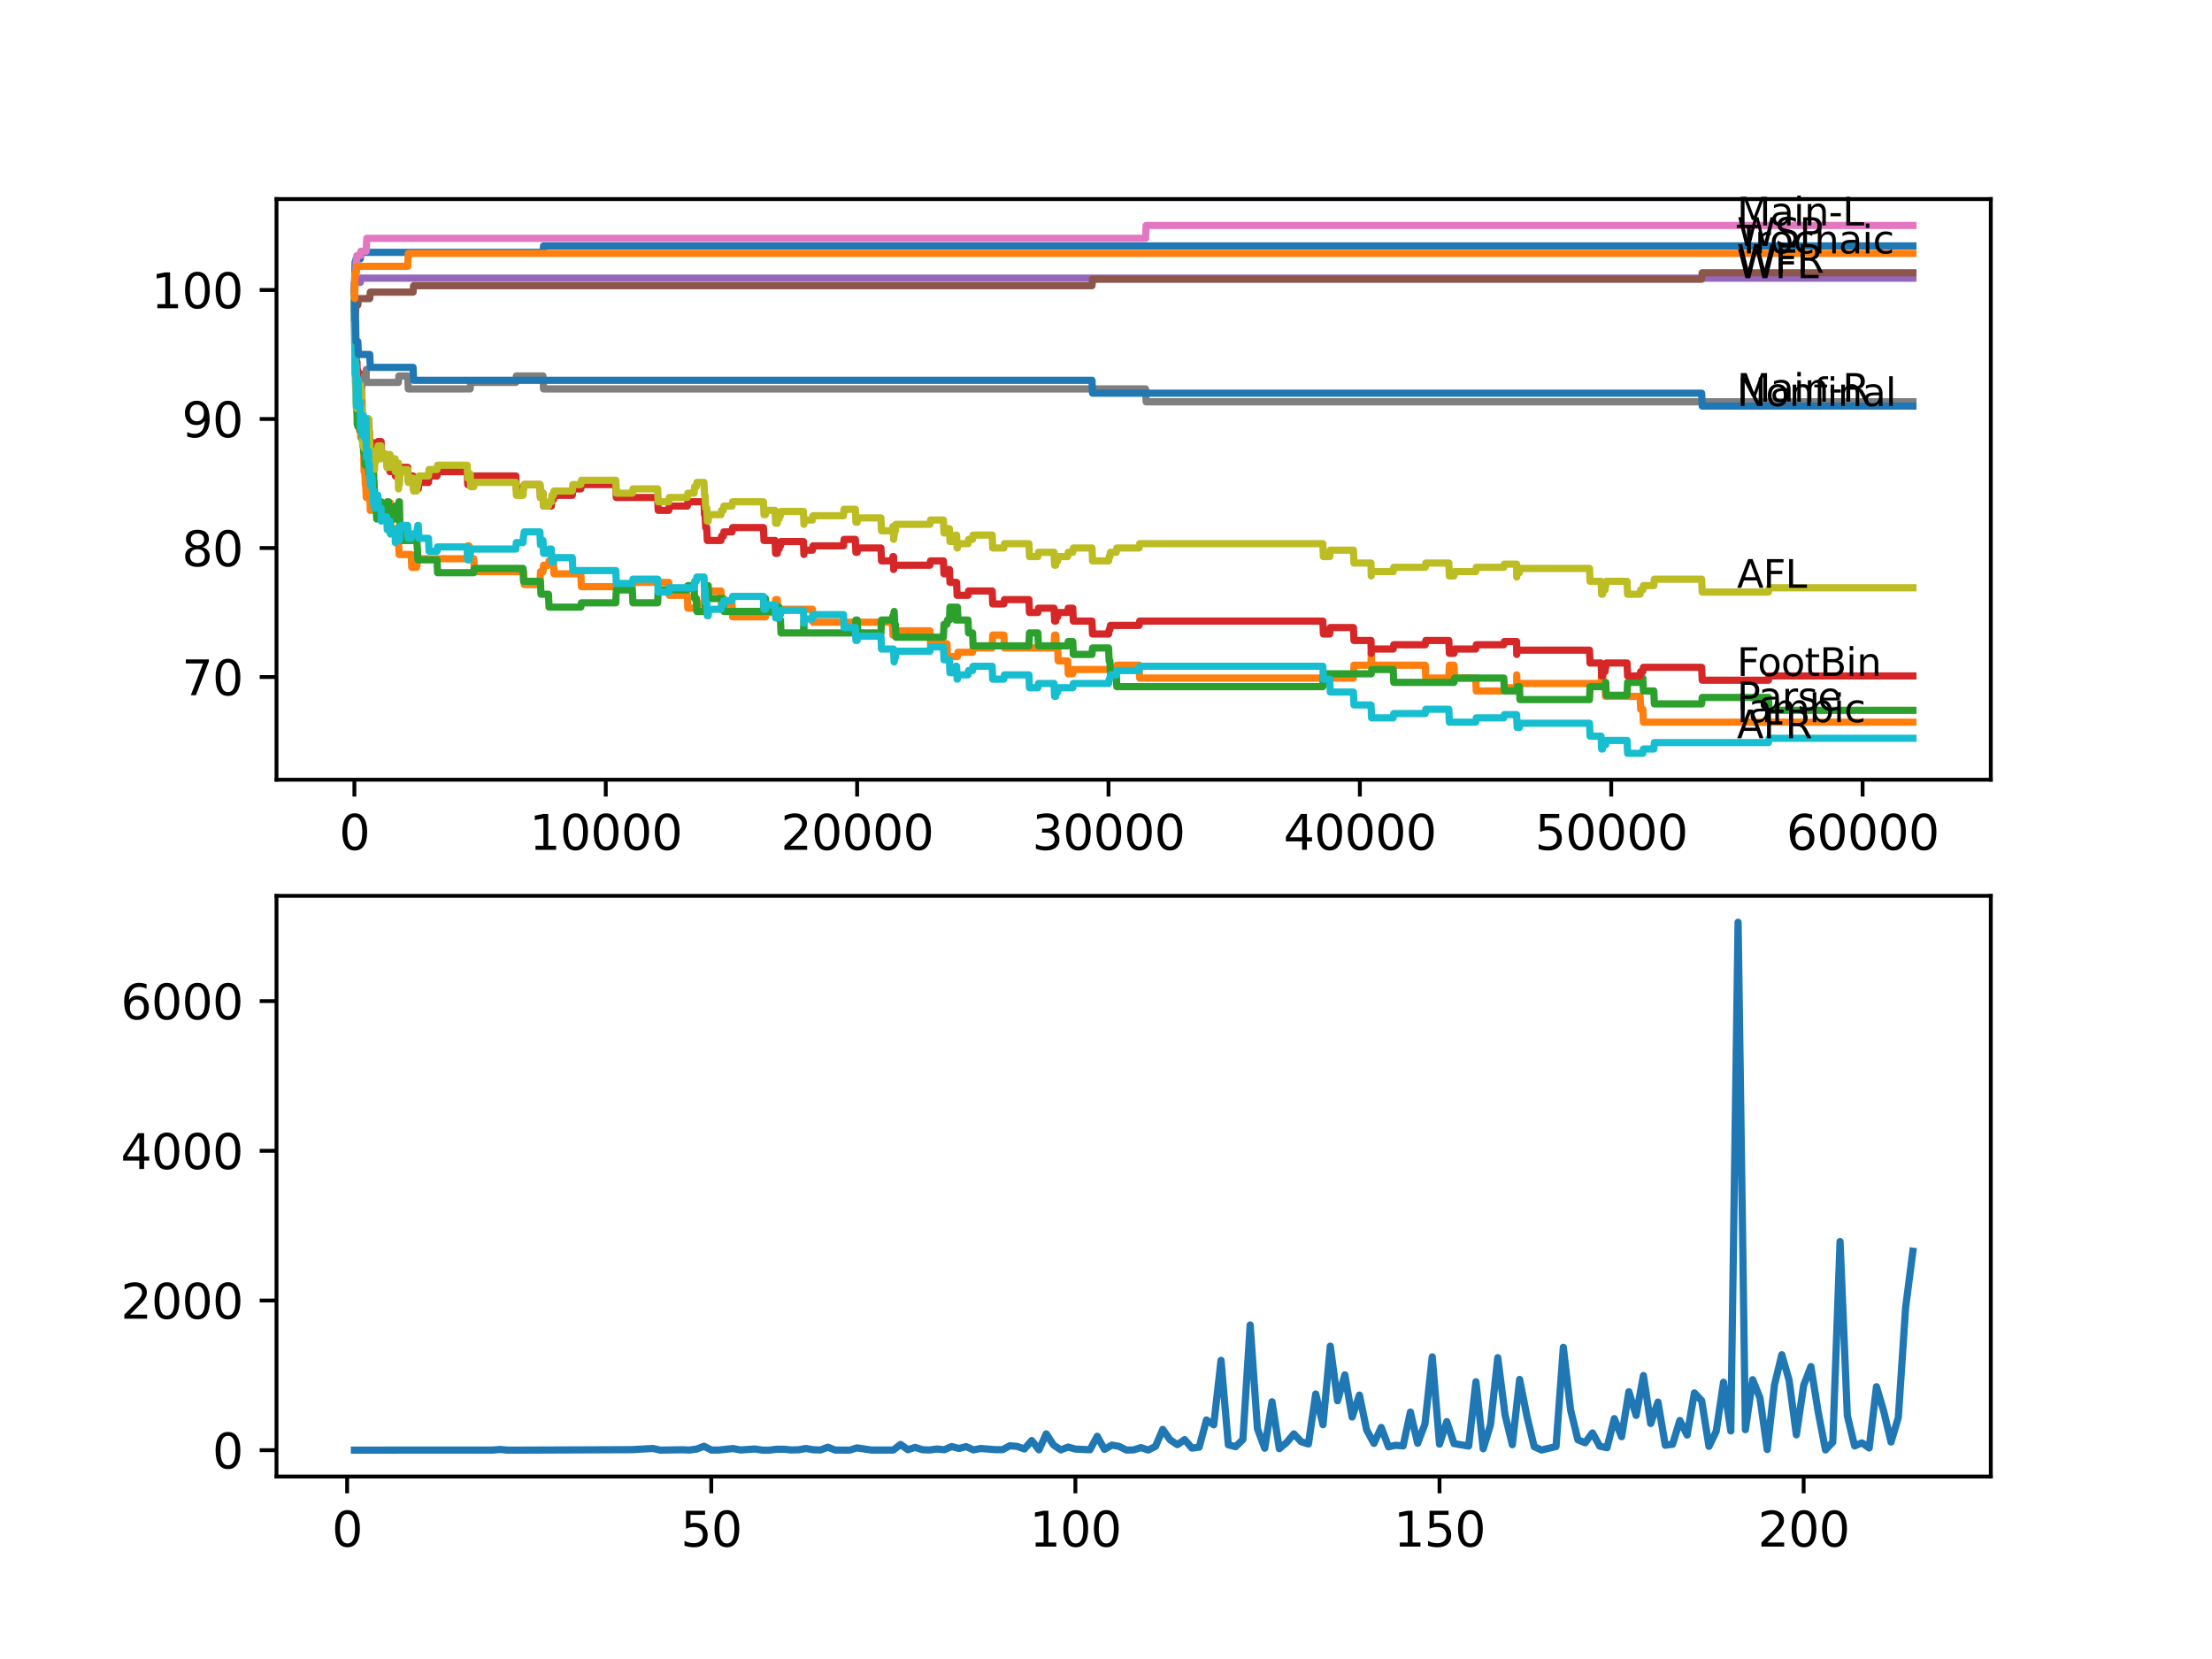 <?xml version="1.0" encoding="utf-8" standalone="no"?>
<!DOCTYPE svg PUBLIC "-//W3C//DTD SVG 1.1//EN"
  "http://www.w3.org/Graphics/SVG/1.1/DTD/svg11.dtd">
<svg xmlns:xlink="http://www.w3.org/1999/xlink" width="460.8pt" height="345.6pt" viewBox="0 0 460.8 345.6" xmlns="http://www.w3.org/2000/svg" version="1.1">
 <defs>
  <style type="text/css">*{stroke-linejoin: round; stroke-linecap: butt}</style>
 </defs>
 <g id="figure_1">
  <g id="patch_1">
   <path d="M 0 345.6 
L 460.8 345.6 
L 460.8 0 
L 0 0 
z
" style="fill: #ffffff"/>
  </g>
  <g id="axes_1">
   <g id="patch_2">
    <path d="M 57.6 162.432 
L 414.72 162.432 
L 414.72 41.472 
L 57.6 41.472 
z
" style="fill: #ffffff"/>
   </g>
   <g id="matplotlib.axis_1">
    <g id="xtick_1">
     <g id="line2d_1">
      <defs>
       <path id="m873c0420bf" d="M 0 0 
L 0 3.5 
" style="stroke: #000000; stroke-width: 0.8"/>
      </defs>
      <g>
       <use xlink:href="#m873c0420bf" x="73.827" y="162.432" style="stroke: #000000; stroke-width: 0.8"/>
      </g>
     </g>
     <g id="text_1">
      <!-- 0 -->
      <g transform="translate(70.646 177.03)scale(0.1 -0.1)">
       <defs>
        <path id="DejaVuSans-30" d="M 2034 4250 
Q 1547 4250 1301 3770 
Q 1056 3291 1056 2328 
Q 1056 1369 1301 889 
Q 1547 409 2034 409 
Q 2525 409 2770 889 
Q 3016 1369 3016 2328 
Q 3016 3291 2770 3770 
Q 2525 4250 2034 4250 
z
M 2034 4750 
Q 2819 4750 3233 4129 
Q 3647 3509 3647 2328 
Q 3647 1150 3233 529 
Q 2819 -91 2034 -91 
Q 1250 -91 836 529 
Q 422 1150 422 2328 
Q 422 3509 836 4129 
Q 1250 4750 2034 4750 
z
" transform="scale(0.016)"/>
       </defs>
       <use xlink:href="#DejaVuSans-30"/>
      </g>
     </g>
    </g>
    <g id="xtick_2">
     <g id="line2d_2">
      <g>
       <use xlink:href="#m873c0420bf" x="126.192" y="162.432" style="stroke: #000000; stroke-width: 0.8"/>
      </g>
     </g>
     <g id="text_2">
      <!-- 10000 -->
      <g transform="translate(110.286 177.03)scale(0.1 -0.1)">
       <defs>
        <path id="DejaVuSans-31" d="M 794 531 
L 1825 531 
L 1825 4091 
L 703 3866 
L 703 4441 
L 1819 4666 
L 2450 4666 
L 2450 531 
L 3481 531 
L 3481 0 
L 794 0 
L 794 531 
z
" transform="scale(0.016)"/>
       </defs>
       <use xlink:href="#DejaVuSans-31"/>
       <use xlink:href="#DejaVuSans-30" x="63.623"/>
       <use xlink:href="#DejaVuSans-30" x="127.246"/>
       <use xlink:href="#DejaVuSans-30" x="190.869"/>
       <use xlink:href="#DejaVuSans-30" x="254.492"/>
      </g>
     </g>
    </g>
    <g id="xtick_3">
     <g id="line2d_3">
      <g>
       <use xlink:href="#m873c0420bf" x="178.556" y="162.432" style="stroke: #000000; stroke-width: 0.8"/>
      </g>
     </g>
     <g id="text_3">
      <!-- 20000 -->
      <g transform="translate(162.65 177.03)scale(0.1 -0.1)">
       <defs>
        <path id="DejaVuSans-32" d="M 1228 531 
L 3431 531 
L 3431 0 
L 469 0 
L 469 531 
Q 828 903 1448 1529 
Q 2069 2156 2228 2338 
Q 2531 2678 2651 2914 
Q 2772 3150 2772 3378 
Q 2772 3750 2511 3984 
Q 2250 4219 1831 4219 
Q 1534 4219 1204 4116 
Q 875 4013 500 3803 
L 500 4441 
Q 881 4594 1212 4672 
Q 1544 4750 1819 4750 
Q 2544 4750 2975 4387 
Q 3406 4025 3406 3419 
Q 3406 3131 3298 2873 
Q 3191 2616 2906 2266 
Q 2828 2175 2409 1742 
Q 1991 1309 1228 531 
z
" transform="scale(0.016)"/>
       </defs>
       <use xlink:href="#DejaVuSans-32"/>
       <use xlink:href="#DejaVuSans-30" x="63.623"/>
       <use xlink:href="#DejaVuSans-30" x="127.246"/>
       <use xlink:href="#DejaVuSans-30" x="190.869"/>
       <use xlink:href="#DejaVuSans-30" x="254.492"/>
      </g>
     </g>
    </g>
    <g id="xtick_4">
     <g id="line2d_4">
      <g>
       <use xlink:href="#m873c0420bf" x="230.921" y="162.432" style="stroke: #000000; stroke-width: 0.8"/>
      </g>
     </g>
     <g id="text_4">
      <!-- 30000 -->
      <g transform="translate(215.015 177.03)scale(0.1 -0.1)">
       <defs>
        <path id="DejaVuSans-33" d="M 2597 2516 
Q 3050 2419 3304 2112 
Q 3559 1806 3559 1356 
Q 3559 666 3084 287 
Q 2609 -91 1734 -91 
Q 1441 -91 1130 -33 
Q 819 25 488 141 
L 488 750 
Q 750 597 1062 519 
Q 1375 441 1716 441 
Q 2309 441 2620 675 
Q 2931 909 2931 1356 
Q 2931 1769 2642 2001 
Q 2353 2234 1838 2234 
L 1294 2234 
L 1294 2753 
L 1863 2753 
Q 2328 2753 2575 2939 
Q 2822 3125 2822 3475 
Q 2822 3834 2567 4026 
Q 2313 4219 1838 4219 
Q 1578 4219 1281 4162 
Q 984 4106 628 3988 
L 628 4550 
Q 988 4650 1302 4700 
Q 1616 4750 1894 4750 
Q 2613 4750 3031 4423 
Q 3450 4097 3450 3541 
Q 3450 3153 3228 2886 
Q 3006 2619 2597 2516 
z
" transform="scale(0.016)"/>
       </defs>
       <use xlink:href="#DejaVuSans-33"/>
       <use xlink:href="#DejaVuSans-30" x="63.623"/>
       <use xlink:href="#DejaVuSans-30" x="127.246"/>
       <use xlink:href="#DejaVuSans-30" x="190.869"/>
       <use xlink:href="#DejaVuSans-30" x="254.492"/>
      </g>
     </g>
    </g>
    <g id="xtick_5">
     <g id="line2d_5">
      <g>
       <use xlink:href="#m873c0420bf" x="283.285" y="162.432" style="stroke: #000000; stroke-width: 0.8"/>
      </g>
     </g>
     <g id="text_5">
      <!-- 40000 -->
      <g transform="translate(267.379 177.03)scale(0.1 -0.1)">
       <defs>
        <path id="DejaVuSans-34" d="M 2419 4116 
L 825 1625 
L 2419 1625 
L 2419 4116 
z
M 2253 4666 
L 3047 4666 
L 3047 1625 
L 3713 1625 
L 3713 1100 
L 3047 1100 
L 3047 0 
L 2419 0 
L 2419 1100 
L 313 1100 
L 313 1709 
L 2253 4666 
z
" transform="scale(0.016)"/>
       </defs>
       <use xlink:href="#DejaVuSans-34"/>
       <use xlink:href="#DejaVuSans-30" x="63.623"/>
       <use xlink:href="#DejaVuSans-30" x="127.246"/>
       <use xlink:href="#DejaVuSans-30" x="190.869"/>
       <use xlink:href="#DejaVuSans-30" x="254.492"/>
      </g>
     </g>
    </g>
    <g id="xtick_6">
     <g id="line2d_6">
      <g>
       <use xlink:href="#m873c0420bf" x="335.65" y="162.432" style="stroke: #000000; stroke-width: 0.8"/>
      </g>
     </g>
     <g id="text_6">
      <!-- 50000 -->
      <g transform="translate(319.744 177.03)scale(0.1 -0.1)">
       <defs>
        <path id="DejaVuSans-35" d="M 691 4666 
L 3169 4666 
L 3169 4134 
L 1269 4134 
L 1269 2991 
Q 1406 3038 1543 3061 
Q 1681 3084 1819 3084 
Q 2600 3084 3056 2656 
Q 3513 2228 3513 1497 
Q 3513 744 3044 326 
Q 2575 -91 1722 -91 
Q 1428 -91 1123 -41 
Q 819 9 494 109 
L 494 744 
Q 775 591 1075 516 
Q 1375 441 1709 441 
Q 2250 441 2565 725 
Q 2881 1009 2881 1497 
Q 2881 1984 2565 2268 
Q 2250 2553 1709 2553 
Q 1456 2553 1204 2497 
Q 953 2441 691 2322 
L 691 4666 
z
" transform="scale(0.016)"/>
       </defs>
       <use xlink:href="#DejaVuSans-35"/>
       <use xlink:href="#DejaVuSans-30" x="63.623"/>
       <use xlink:href="#DejaVuSans-30" x="127.246"/>
       <use xlink:href="#DejaVuSans-30" x="190.869"/>
       <use xlink:href="#DejaVuSans-30" x="254.492"/>
      </g>
     </g>
    </g>
    <g id="xtick_7">
     <g id="line2d_7">
      <g>
       <use xlink:href="#m873c0420bf" x="388.014" y="162.432" style="stroke: #000000; stroke-width: 0.8"/>
      </g>
     </g>
     <g id="text_7">
      <!-- 60000 -->
      <g transform="translate(372.108 177.03)scale(0.1 -0.1)">
       <defs>
        <path id="DejaVuSans-36" d="M 2113 2584 
Q 1688 2584 1439 2293 
Q 1191 2003 1191 1497 
Q 1191 994 1439 701 
Q 1688 409 2113 409 
Q 2538 409 2786 701 
Q 3034 994 3034 1497 
Q 3034 2003 2786 2293 
Q 2538 2584 2113 2584 
z
M 3366 4563 
L 3366 3988 
Q 3128 4100 2886 4159 
Q 2644 4219 2406 4219 
Q 1781 4219 1451 3797 
Q 1122 3375 1075 2522 
Q 1259 2794 1537 2939 
Q 1816 3084 2150 3084 
Q 2853 3084 3261 2657 
Q 3669 2231 3669 1497 
Q 3669 778 3244 343 
Q 2819 -91 2113 -91 
Q 1303 -91 875 529 
Q 447 1150 447 2328 
Q 447 3434 972 4092 
Q 1497 4750 2381 4750 
Q 2619 4750 2861 4703 
Q 3103 4656 3366 4563 
z
" transform="scale(0.016)"/>
       </defs>
       <use xlink:href="#DejaVuSans-36"/>
       <use xlink:href="#DejaVuSans-30" x="63.623"/>
       <use xlink:href="#DejaVuSans-30" x="127.246"/>
       <use xlink:href="#DejaVuSans-30" x="190.869"/>
       <use xlink:href="#DejaVuSans-30" x="254.492"/>
      </g>
     </g>
    </g>
   </g>
   <g id="matplotlib.axis_2">
    <g id="ytick_1">
     <g id="line2d_8">
      <defs>
       <path id="m1d0dc61eaf" d="M 0 0 
L -3.5 0 
" style="stroke: #000000; stroke-width: 0.8"/>
      </defs>
      <g>
       <use xlink:href="#m1d0dc61eaf" x="57.6" y="141.033" style="stroke: #000000; stroke-width: 0.8"/>
      </g>
     </g>
     <g id="text_8">
      <!-- 70 -->
      <g transform="translate(37.875 144.832)scale(0.1 -0.1)">
       <defs>
        <path id="DejaVuSans-37" d="M 525 4666 
L 3525 4666 
L 3525 4397 
L 1831 0 
L 1172 0 
L 2766 4134 
L 525 4134 
L 525 4666 
z
" transform="scale(0.016)"/>
       </defs>
       <use xlink:href="#DejaVuSans-37"/>
       <use xlink:href="#DejaVuSans-30" x="63.623"/>
      </g>
     </g>
    </g>
    <g id="ytick_2">
     <g id="line2d_9">
      <g>
       <use xlink:href="#m1d0dc61eaf" x="57.6" y="114.158" style="stroke: #000000; stroke-width: 0.8"/>
      </g>
     </g>
     <g id="text_9">
      <!-- 80 -->
      <g transform="translate(37.875 117.957)scale(0.1 -0.1)">
       <defs>
        <path id="DejaVuSans-38" d="M 2034 2216 
Q 1584 2216 1326 1975 
Q 1069 1734 1069 1313 
Q 1069 891 1326 650 
Q 1584 409 2034 409 
Q 2484 409 2743 651 
Q 3003 894 3003 1313 
Q 3003 1734 2745 1975 
Q 2488 2216 2034 2216 
z
M 1403 2484 
Q 997 2584 770 2862 
Q 544 3141 544 3541 
Q 544 4100 942 4425 
Q 1341 4750 2034 4750 
Q 2731 4750 3128 4425 
Q 3525 4100 3525 3541 
Q 3525 3141 3298 2862 
Q 3072 2584 2669 2484 
Q 3125 2378 3379 2068 
Q 3634 1759 3634 1313 
Q 3634 634 3220 271 
Q 2806 -91 2034 -91 
Q 1263 -91 848 271 
Q 434 634 434 1313 
Q 434 1759 690 2068 
Q 947 2378 1403 2484 
z
M 1172 3481 
Q 1172 3119 1398 2916 
Q 1625 2713 2034 2713 
Q 2441 2713 2670 2916 
Q 2900 3119 2900 3481 
Q 2900 3844 2670 4047 
Q 2441 4250 2034 4250 
Q 1625 4250 1398 4047 
Q 1172 3844 1172 3481 
z
" transform="scale(0.016)"/>
       </defs>
       <use xlink:href="#DejaVuSans-38"/>
       <use xlink:href="#DejaVuSans-30" x="63.623"/>
      </g>
     </g>
    </g>
    <g id="ytick_3">
     <g id="line2d_10">
      <g>
       <use xlink:href="#m1d0dc61eaf" x="57.6" y="87.283" style="stroke: #000000; stroke-width: 0.8"/>
      </g>
     </g>
     <g id="text_10">
      <!-- 90 -->
      <g transform="translate(37.875 91.082)scale(0.1 -0.1)">
       <defs>
        <path id="DejaVuSans-39" d="M 703 97 
L 703 672 
Q 941 559 1184 500 
Q 1428 441 1663 441 
Q 2288 441 2617 861 
Q 2947 1281 2994 2138 
Q 2813 1869 2534 1725 
Q 2256 1581 1919 1581 
Q 1219 1581 811 2004 
Q 403 2428 403 3163 
Q 403 3881 828 4315 
Q 1253 4750 1959 4750 
Q 2769 4750 3195 4129 
Q 3622 3509 3622 2328 
Q 3622 1225 3098 567 
Q 2575 -91 1691 -91 
Q 1453 -91 1209 -44 
Q 966 3 703 97 
z
M 1959 2075 
Q 2384 2075 2632 2365 
Q 2881 2656 2881 3163 
Q 2881 3666 2632 3958 
Q 2384 4250 1959 4250 
Q 1534 4250 1286 3958 
Q 1038 3666 1038 3163 
Q 1038 2656 1286 2365 
Q 1534 2075 1959 2075 
z
" transform="scale(0.016)"/>
       </defs>
       <use xlink:href="#DejaVuSans-39"/>
       <use xlink:href="#DejaVuSans-30" x="63.623"/>
      </g>
     </g>
    </g>
    <g id="ytick_4">
     <g id="line2d_11">
      <g>
       <use xlink:href="#m1d0dc61eaf" x="57.6" y="60.408" style="stroke: #000000; stroke-width: 0.8"/>
      </g>
     </g>
     <g id="text_11">
      <!-- 100 -->
      <g transform="translate(31.512 64.207)scale(0.1 -0.1)">
       <use xlink:href="#DejaVuSans-31"/>
       <use xlink:href="#DejaVuSans-30" x="63.623"/>
       <use xlink:href="#DejaVuSans-30" x="127.246"/>
      </g>
     </g>
    </g>
   </g>
   <g id="line2d_12">
    <path d="M 73.833 60.408 
L 73.974 54.585 
L 74.063 54.585 
L 74.178 53.913 
L 75.069 53.913 
L 75.184 52.569 
L 113.117 52.569 
L 113.232 51.225 
L 398.487 51.225 
L 398.487 51.225 
" clip-path="url(#pb36fa4f51c)" style="fill: none; stroke: #1f77b4; stroke-width: 1.5; stroke-linecap: square"/>
   </g>
   <g id="line2d_13">
    <path d="M 73.833 60.408 
L 73.838 59.512 
L 73.848 64.887 
L 73.917 63.543 
L 74.058 79.668 
L 74.063 79.668 
L 74.189 77.205 
L 74.22 77.205 
L 74.341 82.58 
L 74.367 82.58 
L 74.424 81.684 
L 74.43 84.371 
L 74.466 84.371 
L 74.576 84.371 
L 74.692 87.059 
L 74.781 87.059 
L 74.896 89.746 
L 75.069 89.746 
L 75.137 88.403 
L 75.142 91.09 
L 75.173 91.09 
L 75.268 91.09 
L 75.325 88.403 
L 75.377 91.09 
L 75.409 91.09 
L 75.524 90.194 
L 75.571 90.194 
L 75.686 92.882 
L 75.723 92.882 
L 75.844 98.257 
L 75.99 98.257 
L 76.105 100.944 
L 76.184 100.944 
L 76.299 103.632 
L 76.776 103.632 
L 76.891 100.944 
L 77.006 100.944 
L 77.126 106.319 
L 77.394 106.319 
L 77.509 105.423 
L 77.786 105.423 
L 77.901 104.751 
L 78.362 104.751 
L 78.477 103.856 
L 78.629 103.856 
L 78.745 106.543 
L 79.415 106.543 
L 79.53 105.647 
L 80.939 105.647 
L 81.054 104.751 
L 81.159 104.751 
L 81.237 107.439 
L 81.268 104.751 
L 81.3 104.751 
L 81.42 110.126 
L 82.719 110.126 
L 82.834 112.814 
L 83.017 112.814 
L 83.133 115.501 
L 85.662 115.501 
L 85.777 118.189 
L 86.788 118.189 
L 86.903 117.293 
L 86.934 117.293 
L 87.05 116.397 
L 97.323 116.397 
L 97.439 113.71 
L 97.7 113.71 
L 97.816 116.397 
L 98.69 116.397 
L 98.805 119.085 
L 109.09 119.085 
L 109.205 121.772 
L 112.478 121.772 
L 112.593 119.085 
L 113.117 119.085 
L 113.232 117.741 
L 114.258 117.741 
L 114.373 116.845 
L 115.284 116.845 
L 115.4 119.533 
L 120.997 119.533 
L 121.113 122.22 
L 131.732 122.22 
L 131.847 121.324 
L 139.32 121.324 
L 139.435 124.012 
L 143.174 124.012 
L 143.289 126.699 
L 145.059 126.699 
L 145.174 125.804 
L 146.651 125.804 
L 146.766 123.116 
L 150.196 123.116 
L 150.311 125.804 
L 152.505 125.804 
L 152.62 128.491 
L 159.459 128.491 
L 159.574 127.595 
L 161.459 127.595 
L 161.575 124.908 
L 161.92 124.908 
L 162.035 127.595 
L 162.297 127.595 
L 162.412 126.923 
L 169.246 126.923 
L 169.361 129.611 
L 185.898 129.611 
L 186.013 132.298 
L 186.144 132.298 
L 186.155 129.611 
L 186.254 132.298 
L 186.27 132.298 
L 186.385 131.403 
L 193.721 131.403 
L 193.836 134.09 
L 197.261 134.09 
L 197.376 136.778 
L 199.445 136.778 
L 199.56 135.882 
L 202.597 135.882 
L 202.712 134.986 
L 206.687 134.986 
L 206.802 132.298 
L 209.122 132.298 
L 209.237 134.986 
L 219.579 134.986 
L 219.694 132.298 
L 219.924 132.298 
L 220.04 134.986 
L 220.338 134.986 
L 220.453 137.673 
L 222.417 137.673 
L 222.532 140.361 
L 223.475 140.361 
L 223.59 139.465 
L 232.539 139.465 
L 232.654 138.569 
L 237.294 138.569 
L 237.409 141.257 
L 281.94 141.257 
L 282.055 138.569 
L 285.605 138.569 
L 285.652 135.882 
L 285.715 138.569 
L 296.905 138.569 
L 297.021 141.257 
L 301.812 141.257 
L 301.927 138.569 
L 302.885 138.569 
L 303.001 141.257 
L 307.42 141.257 
L 307.535 143.944 
L 313.269 143.944 
L 313.385 143.272 
L 315.94 143.272 
L 315.961 140.585 
L 316.05 143.272 
L 316.521 143.272 
L 316.636 142.377 
L 333.534 142.377 
L 333.65 139.689 
L 333.833 139.689 
L 333.948 142.377 
L 334.346 142.377 
L 334.461 145.064 
L 341.661 145.064 
L 341.777 147.752 
L 342.232 147.752 
L 342.347 150.439 
L 398.487 150.439 
L 398.487 150.439 
" clip-path="url(#pb36fa4f51c)" style="fill: none; stroke: #ff7f0e; stroke-width: 1.5; stroke-linecap: square"/>
   </g>
   <g id="line2d_14">
    <path d="M 73.833 59.512 
L 73.843 59.512 
L 73.943 72.054 
L 73.969 68.022 
L 73.974 68.022 
L 74.1 76.757 
L 74.131 76.757 
L 74.252 83.923 
L 74.273 83.923 
L 74.309 83.028 
L 74.314 85.715 
L 74.367 85.715 
L 74.424 88.403 
L 74.477 87.507 
L 74.545 87.507 
L 74.55 86.163 
L 74.555 88.85 
L 74.65 88.85 
L 74.66 88.85 
L 74.702 86.163 
L 74.77 88.85 
L 74.781 88.85 
L 74.896 87.955 
L 75.058 87.955 
L 75.079 87.059 
L 75.084 89.746 
L 75.163 88.85 
L 75.409 88.85 
L 75.414 91.538 
L 75.519 88.85 
L 75.603 88.85 
L 75.718 91.538 
L 75.723 91.538 
L 75.755 94.225 
L 75.833 91.538 
L 75.98 91.538 
L 75.99 88.85 
L 76.027 96.913 
L 76.079 96.913 
L 76.184 96.913 
L 76.299 96.017 
L 76.744 96.017 
L 76.859 98.705 
L 76.975 98.705 
L 77.006 96.017 
L 77.085 97.361 
L 77.106 97.361 
L 77.137 94.673 
L 77.215 97.361 
L 77.394 97.361 
L 77.509 100.048 
L 77.765 100.048 
L 77.786 97.361 
L 77.875 100.048 
L 77.907 100.048 
L 78.022 102.736 
L 78.053 102.736 
L 78.169 105.423 
L 78.362 105.423 
L 78.477 108.111 
L 78.629 108.111 
L 78.745 107.215 
L 79.389 107.215 
L 79.415 104.528 
L 79.499 107.215 
L 80.556 107.215 
L 80.672 104.528 
L 80.918 104.528 
L 81.038 109.903 
L 81.159 109.903 
L 81.274 109.007 
L 81.3 109.007 
L 81.415 108.111 
L 82.305 108.111 
L 82.363 105.423 
L 82.415 108.111 
L 82.997 108.111 
L 83.112 104.528 
L 83.201 104.528 
L 83.321 109.903 
L 83.478 109.903 
L 83.593 112.59 
L 86.049 112.59 
L 86.165 111.246 
L 86.788 111.246 
L 86.903 113.934 
L 86.934 113.934 
L 87.05 116.621 
L 91.04 116.621 
L 91.155 119.309 
L 98.69 119.309 
L 98.805 118.413 
L 108.954 118.413 
L 109.069 121.1 
L 112.582 121.1 
L 112.698 123.788 
L 114.258 123.788 
L 114.373 126.475 
L 120.997 126.475 
L 121.113 125.58 
L 128.276 125.58 
L 128.391 122.892 
L 131.732 122.892 
L 131.847 125.58 
L 137 125.58 
L 137.115 122.892 
L 143.174 122.892 
L 143.289 121.996 
L 144.582 121.996 
L 144.698 124.684 
L 145.059 124.684 
L 145.174 127.371 
L 146.886 127.371 
L 147.002 124.684 
L 147.232 124.684 
L 147.347 121.996 
L 147.53 121.996 
L 147.646 124.684 
L 150.678 124.684 
L 150.793 127.371 
L 159.035 127.371 
L 159.15 124.684 
L 159.459 124.684 
L 159.574 127.371 
L 161.92 127.371 
L 162.035 126.475 
L 162.297 126.475 
L 162.412 129.163 
L 162.585 129.163 
L 162.7 131.85 
L 167.371 131.85 
L 167.471 129.163 
L 167.481 131.85 
L 178.185 131.85 
L 178.3 129.163 
L 178.567 129.163 
L 178.682 131.85 
L 183.515 131.85 
L 183.631 129.163 
L 185.898 129.163 
L 186.013 128.267 
L 186.155 128.267 
L 186.27 127.371 
L 186.385 130.059 
L 186.526 130.059 
L 186.642 132.746 
L 196.533 132.746 
L 196.648 130.059 
L 197.261 130.059 
L 197.376 129.163 
L 197.779 129.163 
L 197.895 126.475 
L 198.989 126.475 
L 199.104 129.163 
L 199.272 129.163 
L 199.387 126.475 
L 199.445 126.475 
L 199.56 129.163 
L 201.654 129.163 
L 201.77 131.85 
L 202.597 131.85 
L 202.712 134.538 
L 214.342 134.538 
L 214.458 131.85 
L 216.212 131.85 
L 216.327 134.538 
L 222.417 134.538 
L 222.532 133.642 
L 223.475 133.642 
L 223.59 136.33 
L 227.481 136.33 
L 227.596 134.986 
L 230.942 134.986 
L 231.057 137.673 
L 231.209 137.673 
L 231.324 140.361 
L 232.539 140.361 
L 232.654 143.048 
L 275.572 143.048 
L 275.687 140.361 
L 285.652 140.361 
L 285.767 139.465 
L 290.229 139.465 
L 290.344 142.153 
L 302.885 142.153 
L 303.001 141.257 
L 313.269 141.257 
L 313.385 143.944 
L 315.961 143.944 
L 316.076 143.048 
L 316.521 143.048 
L 316.636 145.736 
L 331.12 145.736 
L 331.236 143.048 
L 334.346 143.048 
L 334.461 142.153 
L 334.503 142.153 
L 334.618 144.84 
L 338.944 144.84 
L 339.059 142.153 
L 341.661 142.153 
L 341.777 141.257 
L 342.232 141.257 
L 342.347 143.944 
L 344.52 143.944 
L 344.636 146.632 
L 354.485 146.632 
L 354.601 145.288 
L 368.404 145.288 
L 368.519 147.975 
L 398.487 147.975 
L 398.487 147.975 
" clip-path="url(#pb36fa4f51c)" style="fill: none; stroke: #2ca02c; stroke-width: 1.5; stroke-linecap: square"/>
   </g>
   <g id="line2d_15">
    <path d="M 73.833 63.095 
L 73.948 72.277 
L 73.958 71.382 
L 73.964 70.71 
L 73.969 73.397 
L 74.063 71.158 
L 74.173 74.293 
L 74.178 73.397 
L 74.215 73.397 
L 74.236 77.876 
L 74.325 75.413 
L 74.367 75.413 
L 74.424 78.1 
L 74.477 77.205 
L 74.545 77.205 
L 74.55 79.892 
L 74.655 78.324 
L 74.66 78.324 
L 74.692 81.012 
L 74.77 78.772 
L 74.781 78.772 
L 74.896 77.876 
L 75.058 77.876 
L 75.079 80.564 
L 75.168 78.996 
L 75.252 78.996 
L 75.325 84.371 
L 75.367 83.475 
L 75.414 83.475 
L 75.54 91.538 
L 75.556 91.538 
L 75.676 88.403 
L 75.723 88.403 
L 75.755 87.507 
L 75.76 90.194 
L 75.823 89.522 
L 75.98 89.522 
L 75.99 92.21 
L 76.09 89.522 
L 76.184 89.522 
L 76.262 88.626 
L 76.268 91.314 
L 76.289 89.97 
L 76.331 89.97 
L 76.451 87.283 
L 76.776 87.283 
L 76.891 89.97 
L 76.975 89.97 
L 77.006 92.658 
L 77.085 91.762 
L 77.106 91.762 
L 77.137 94.449 
L 77.215 93.554 
L 77.514 93.554 
L 77.629 92.21 
L 77.765 92.21 
L 77.786 94.897 
L 77.875 94.225 
L 77.907 94.225 
L 77.98 93.33 
L 77.985 96.017 
L 78.006 96.017 
L 78.017 96.017 
L 78.137 94.225 
L 78.629 94.225 
L 78.75 91.986 
L 79.389 91.986 
L 79.504 94.673 
L 80.556 94.673 
L 80.672 97.361 
L 80.918 97.361 
L 81.033 96.465 
L 81.159 96.465 
L 81.237 95.569 
L 81.242 98.257 
L 81.258 98.257 
L 81.3 98.257 
L 81.42 96.465 
L 82.305 96.465 
L 82.363 99.153 
L 82.415 98.257 
L 82.719 98.257 
L 82.834 97.361 
L 82.997 97.361 
L 83.017 100.048 
L 83.106 99.153 
L 83.211 99.153 
L 83.326 98.257 
L 83.478 98.257 
L 83.593 97.361 
L 84.934 97.361 
L 85.049 100.048 
L 85.662 100.048 
L 85.777 99.153 
L 86.049 99.153 
L 86.165 101.84 
L 87.149 101.84 
L 87.264 100.496 
L 89.265 100.496 
L 89.38 99.153 
L 91.04 99.153 
L 91.155 98.257 
L 97.323 98.257 
L 97.439 100.944 
L 97.7 100.944 
L 97.816 100.048 
L 98.69 100.048 
L 98.805 99.153 
L 107.451 99.153 
L 107.566 101.84 
L 109.09 101.84 
L 109.205 100.944 
L 112.478 100.944 
L 112.582 103.632 
L 112.588 102.736 
L 113.117 102.736 
L 113.232 105.423 
L 114.85 105.423 
L 114.965 104.08 
L 115.284 104.08 
L 115.4 103.184 
L 119.217 103.184 
L 119.332 101.84 
L 120.997 101.84 
L 121.113 100.944 
L 128.276 100.944 
L 128.391 103.632 
L 137 103.632 
L 137.115 106.319 
L 139.32 106.319 
L 139.435 105.423 
L 143.174 105.423 
L 143.289 104.528 
L 146.651 104.528 
L 146.766 107.215 
L 146.886 107.215 
L 147.002 109.903 
L 147.232 109.903 
L 147.347 112.59 
L 150.196 112.59 
L 150.311 111.694 
L 150.678 111.694 
L 150.793 110.798 
L 152.505 110.798 
L 152.62 109.903 
L 159.035 109.903 
L 159.15 112.59 
L 161.459 112.59 
L 161.575 115.278 
L 161.92 115.278 
L 162.035 114.382 
L 162.297 114.382 
L 162.412 113.71 
L 162.585 113.71 
L 162.7 112.814 
L 167.371 112.814 
L 167.471 115.501 
L 167.481 114.606 
L 169.246 114.606 
L 169.361 113.71 
L 175.718 113.71 
L 175.833 112.366 
L 178.185 112.366 
L 178.3 115.054 
L 178.567 115.054 
L 178.682 114.158 
L 183.515 114.158 
L 183.631 116.845 
L 185.898 116.845 
L 186.013 115.949 
L 186.144 115.949 
L 186.155 118.637 
L 186.254 117.741 
L 193.721 117.741 
L 193.836 116.845 
L 196.533 116.845 
L 196.648 119.533 
L 197.261 119.533 
L 197.376 118.637 
L 197.779 118.637 
L 197.895 121.324 
L 199.272 121.324 
L 199.387 124.012 
L 201.654 124.012 
L 201.77 123.116 
L 206.687 123.116 
L 206.802 125.804 
L 209.122 125.804 
L 209.237 124.908 
L 214.342 124.908 
L 214.458 127.595 
L 216.212 127.595 
L 216.327 126.699 
L 219.579 126.699 
L 219.694 129.387 
L 219.924 129.387 
L 220.04 128.491 
L 220.338 128.491 
L 220.453 127.595 
L 222.417 127.595 
L 222.532 126.699 
L 223.475 126.699 
L 223.59 129.387 
L 227.481 129.387 
L 227.596 132.074 
L 230.942 132.074 
L 231.057 131.179 
L 231.209 131.179 
L 231.324 130.283 
L 237.294 130.283 
L 237.409 129.387 
L 275.572 129.387 
L 275.687 132.074 
L 277.007 132.074 
L 277.122 130.731 
L 281.94 130.731 
L 282.055 133.418 
L 285.605 133.418 
L 285.652 136.106 
L 285.715 135.21 
L 290.229 135.21 
L 290.344 134.314 
L 296.905 134.314 
L 297.021 133.418 
L 301.812 133.418 
L 301.927 136.106 
L 302.885 136.106 
L 303.001 135.21 
L 307.42 135.21 
L 307.535 134.314 
L 313.269 134.314 
L 313.385 133.642 
L 315.94 133.642 
L 315.961 136.33 
L 316.05 135.434 
L 331.12 135.434 
L 331.236 138.121 
L 333.534 138.121 
L 333.65 140.809 
L 333.833 140.809 
L 333.948 139.913 
L 334.346 139.913 
L 334.461 139.017 
L 334.503 139.017 
L 334.618 138.121 
L 338.944 138.121 
L 339.059 140.809 
L 341.661 140.809 
L 341.777 139.913 
L 342.232 139.913 
L 342.347 139.017 
L 354.485 139.017 
L 354.601 141.705 
L 368.404 141.705 
L 368.519 140.809 
L 398.487 140.809 
L 398.487 140.809 
" clip-path="url(#pb36fa4f51c)" style="fill: none; stroke: #d62728; stroke-width: 1.5; stroke-linecap: square"/>
   </g>
   <g id="line2d_16">
    <path d="M 73.833 59.512 
L 73.869 59.512 
L 73.985 58.84 
L 75.058 58.84 
L 75.173 57.944 
L 398.487 57.944 
L 398.487 57.944 
" clip-path="url(#pb36fa4f51c)" style="fill: none; stroke: #9467bd; stroke-width: 1.5; stroke-linecap: square"/>
   </g>
   <g id="line2d_17">
    <path d="M 73.833 60.408 
L 73.88 60.408 
L 73.896 59.736 
L 73.937 65.559 
L 73.948 65.559 
L 74.042 65.559 
L 74.157 63.543 
L 74.545 63.543 
L 74.66 62.199 
L 77.022 62.199 
L 77.137 60.856 
L 86.049 60.856 
L 86.165 59.512 
L 227.481 59.512 
L 227.596 58.168 
L 354.485 58.168 
L 354.601 56.824 
L 398.487 56.824 
L 398.487 56.824 
" clip-path="url(#pb36fa4f51c)" style="fill: none; stroke: #8c564b; stroke-width: 1.5; stroke-linecap: square"/>
   </g>
   <g id="line2d_18">
    <path d="M 73.833 59.512 
L 73.953 57.272 
L 74.095 57.272 
L 74.21 54.585 
L 74.231 54.585 
L 74.346 53.241 
L 75.058 53.241 
L 75.173 52.345 
L 76.283 52.345 
L 76.399 49.658 
L 238.639 49.658 
L 238.755 46.97 
L 398.487 46.97 
L 398.487 46.97 
" clip-path="url(#pb36fa4f51c)" style="fill: none; stroke: #e377c2; stroke-width: 1.5; stroke-linecap: square"/>
   </g>
   <g id="line2d_19">
    <path d="M 73.833 63.095 
L 73.958 75.861 
L 73.964 75.189 
L 73.974 75.189 
L 74.063 73.845 
L 74.068 76.533 
L 74.074 76.533 
L 74.095 76.533 
L 74.152 79.22 
L 74.205 78.324 
L 74.231 78.324 
L 74.236 81.012 
L 74.341 80.34 
L 74.576 80.34 
L 74.692 79.668 
L 75.058 79.668 
L 75.079 82.356 
L 75.168 81.684 
L 75.252 81.684 
L 75.367 80.34 
L 75.419 80.34 
L 75.535 78.996 
L 75.77 78.996 
L 75.885 78.324 
L 76.262 78.324 
L 76.283 76.981 
L 76.289 79.668 
L 76.367 79.668 
L 82.986 79.668 
L 83.101 78.324 
L 84.934 78.324 
L 85.049 81.012 
L 97.947 81.012 
L 98.062 79.668 
L 107.451 79.668 
L 107.566 78.324 
L 113.117 78.324 
L 113.232 81.012 
L 238.639 81.012 
L 238.755 83.699 
L 398.487 83.699 
L 398.487 83.699 
" clip-path="url(#pb36fa4f51c)" style="fill: none; stroke: #7f7f7f; stroke-width: 1.5; stroke-linecap: square"/>
   </g>
   <g id="line2d_20">
    <path d="M 73.833 60.408 
L 73.974 77.876 
L 74.042 75.637 
L 74.047 78.324 
L 74.063 78.324 
L 74.068 81.012 
L 74.157 76.085 
L 74.173 78.772 
L 74.215 77.876 
L 74.236 85.043 
L 74.257 83.028 
L 74.273 83.028 
L 74.398 80.34 
L 74.424 80.34 
L 74.54 79.444 
L 74.545 79.444 
L 74.55 82.132 
L 74.655 80.564 
L 74.66 80.564 
L 74.692 83.251 
L 74.77 81.012 
L 74.781 81.012 
L 74.896 80.116 
L 75.069 80.116 
L 75.079 82.804 
L 75.178 81.236 
L 75.252 81.236 
L 75.325 86.611 
L 75.367 85.715 
L 75.409 85.715 
L 75.414 84.819 
L 75.425 90.194 
L 75.487 90.194 
L 75.556 92.882 
L 75.597 90.642 
L 75.603 90.642 
L 75.718 89.746 
L 75.723 89.746 
L 75.755 88.85 
L 75.76 91.538 
L 75.823 90.866 
L 75.98 90.866 
L 75.99 93.554 
L 76.09 90.866 
L 76.184 90.866 
L 76.262 89.97 
L 76.268 92.658 
L 76.289 91.314 
L 76.331 91.314 
L 76.451 88.626 
L 76.744 88.626 
L 76.776 87.283 
L 76.781 89.97 
L 76.849 89.97 
L 76.975 89.97 
L 77.09 94.449 
L 77.106 94.449 
L 77.137 97.137 
L 77.215 96.241 
L 77.394 96.241 
L 77.509 95.345 
L 77.514 95.345 
L 77.629 94.001 
L 77.765 94.001 
L 77.786 96.689 
L 77.875 96.017 
L 77.907 96.017 
L 77.98 95.121 
L 77.985 97.809 
L 78.006 97.809 
L 78.017 97.809 
L 78.137 96.017 
L 78.362 96.017 
L 78.477 95.121 
L 78.629 95.121 
L 78.75 92.882 
L 79.389 92.882 
L 79.415 95.569 
L 79.499 94.673 
L 80.556 94.673 
L 80.672 97.361 
L 80.918 97.361 
L 81.038 95.569 
L 81.159 95.569 
L 81.237 94.673 
L 81.242 97.361 
L 81.258 97.361 
L 81.3 97.361 
L 81.42 95.569 
L 82.305 95.569 
L 82.363 98.257 
L 82.415 97.361 
L 82.719 97.361 
L 82.834 96.465 
L 82.986 96.465 
L 83.017 101.84 
L 83.101 100.944 
L 83.201 100.944 
L 83.316 98.705 
L 83.478 98.705 
L 83.593 97.809 
L 84.934 97.809 
L 85.049 100.496 
L 85.662 100.496 
L 85.777 99.6 
L 86.049 99.6 
L 86.165 102.288 
L 86.788 102.288 
L 86.903 101.392 
L 86.934 101.392 
L 87.05 100.496 
L 87.149 100.496 
L 87.264 99.153 
L 89.265 99.153 
L 89.38 97.809 
L 91.04 97.809 
L 91.155 96.913 
L 97.323 96.913 
L 97.439 99.6 
L 97.7 99.6 
L 97.816 98.705 
L 97.947 98.705 
L 98.062 101.392 
L 98.69 101.392 
L 98.805 100.496 
L 107.451 100.496 
L 107.566 103.184 
L 108.954 103.184 
L 109.069 101.84 
L 109.09 101.84 
L 109.205 100.944 
L 112.478 100.944 
L 112.582 103.632 
L 112.588 102.736 
L 113.117 102.736 
L 113.232 105.423 
L 114.258 105.423 
L 114.373 104.528 
L 114.85 104.528 
L 114.965 103.184 
L 115.284 103.184 
L 115.4 102.288 
L 119.217 102.288 
L 119.332 100.944 
L 120.997 100.944 
L 121.113 100.048 
L 128.276 100.048 
L 128.391 102.736 
L 131.732 102.736 
L 131.847 101.84 
L 137 101.84 
L 137.115 104.528 
L 139.32 104.528 
L 139.435 103.632 
L 143.174 103.632 
L 143.289 102.736 
L 144.582 102.736 
L 144.698 101.392 
L 145.059 101.392 
L 145.174 100.496 
L 146.651 100.496 
L 146.766 103.184 
L 146.886 103.184 
L 147.002 105.871 
L 147.232 105.871 
L 147.347 108.559 
L 147.53 108.559 
L 147.646 107.215 
L 150.196 107.215 
L 150.311 106.319 
L 150.678 106.319 
L 150.793 105.423 
L 152.505 105.423 
L 152.62 104.528 
L 159.035 104.528 
L 159.15 107.215 
L 159.459 107.215 
L 159.574 106.319 
L 161.459 106.319 
L 161.575 109.007 
L 161.92 109.007 
L 162.035 108.111 
L 162.297 108.111 
L 162.412 107.439 
L 162.585 107.439 
L 162.7 106.543 
L 167.371 106.543 
L 167.471 109.231 
L 167.481 108.335 
L 169.246 108.335 
L 169.361 107.439 
L 175.718 107.439 
L 175.833 106.095 
L 178.185 106.095 
L 178.3 108.783 
L 178.567 108.783 
L 178.682 107.887 
L 183.515 107.887 
L 183.631 110.574 
L 185.898 110.574 
L 186.013 109.679 
L 186.144 109.679 
L 186.155 112.366 
L 186.254 111.47 
L 186.27 111.47 
L 186.385 110.574 
L 186.526 110.574 
L 186.642 109.231 
L 193.721 109.231 
L 193.836 108.335 
L 196.533 108.335 
L 196.648 111.022 
L 197.261 111.022 
L 197.376 110.126 
L 197.779 110.126 
L 197.895 112.814 
L 198.989 112.814 
L 199.104 111.47 
L 199.272 111.47 
L 199.387 114.158 
L 199.445 114.158 
L 199.56 113.262 
L 201.654 113.262 
L 201.77 112.366 
L 202.597 112.366 
L 202.712 111.47 
L 206.687 111.47 
L 206.802 114.158 
L 209.122 114.158 
L 209.237 113.262 
L 214.342 113.262 
L 214.458 115.949 
L 216.212 115.949 
L 216.327 115.054 
L 219.579 115.054 
L 219.694 117.741 
L 219.924 117.741 
L 220.04 116.845 
L 220.338 116.845 
L 220.453 115.949 
L 222.417 115.949 
L 222.532 115.054 
L 223.475 115.054 
L 223.59 114.158 
L 227.481 114.158 
L 227.596 116.845 
L 230.942 116.845 
L 231.057 115.949 
L 231.209 115.949 
L 231.324 115.054 
L 232.539 115.054 
L 232.654 114.158 
L 237.294 114.158 
L 237.409 113.262 
L 275.572 113.262 
L 275.687 115.949 
L 277.007 115.949 
L 277.122 114.606 
L 281.94 114.606 
L 282.055 117.293 
L 285.605 117.293 
L 285.652 119.981 
L 285.715 119.085 
L 290.229 119.085 
L 290.344 118.189 
L 296.905 118.189 
L 297.021 117.293 
L 301.812 117.293 
L 301.927 119.981 
L 302.885 119.981 
L 303.001 119.085 
L 307.42 119.085 
L 307.535 118.189 
L 313.269 118.189 
L 313.385 117.517 
L 315.94 117.517 
L 315.961 120.205 
L 316.05 119.309 
L 316.521 119.309 
L 316.636 118.413 
L 331.12 118.413 
L 331.236 121.1 
L 333.534 121.1 
L 333.65 123.788 
L 333.833 123.788 
L 333.948 122.892 
L 334.346 122.892 
L 334.461 121.996 
L 334.503 121.996 
L 334.618 121.1 
L 338.944 121.1 
L 339.059 123.788 
L 341.661 123.788 
L 341.777 122.892 
L 342.232 122.892 
L 342.347 121.996 
L 344.52 121.996 
L 344.636 120.653 
L 354.485 120.653 
L 354.601 123.34 
L 368.404 123.34 
L 368.519 122.444 
L 398.487 122.444 
L 398.487 122.444 
" clip-path="url(#pb36fa4f51c)" style="fill: none; stroke: #bcbd22; stroke-width: 1.5; stroke-linecap: square"/>
   </g>
   <g id="line2d_21">
    <path d="M 73.833 63.095 
L 73.969 77.876 
L 73.974 77.876 
L 74.063 75.637 
L 74.068 78.324 
L 74.095 76.533 
L 74.131 76.533 
L 74.147 75.637 
L 74.173 80.116 
L 74.215 79.22 
L 74.236 84.595 
L 74.33 81.684 
L 74.367 81.684 
L 74.482 80.788 
L 74.55 80.788 
L 74.66 79.22 
L 74.702 84.595 
L 74.775 83.699 
L 75.058 83.699 
L 75.079 89.074 
L 75.173 88.403 
L 75.252 88.403 
L 75.268 87.059 
L 75.273 89.746 
L 75.357 88.85 
L 75.409 88.85 
L 75.419 90.642 
L 75.529 86.611 
L 75.556 86.611 
L 75.571 89.298 
L 75.665 87.507 
L 75.723 87.507 
L 75.755 86.611 
L 75.76 89.298 
L 75.823 88.626 
L 75.98 88.626 
L 75.99 91.314 
L 76.09 88.626 
L 76.262 88.626 
L 76.273 87.283 
L 76.346 95.345 
L 76.744 95.345 
L 76.776 94.001 
L 76.781 96.689 
L 76.849 96.689 
L 76.975 96.689 
L 77.006 99.376 
L 77.085 98.481 
L 77.106 98.481 
L 77.137 101.168 
L 77.215 100.272 
L 77.394 100.272 
L 77.509 99.376 
L 77.514 99.376 
L 77.629 102.064 
L 77.765 102.064 
L 77.786 104.751 
L 77.875 104.08 
L 77.907 104.08 
L 77.98 103.184 
L 77.985 105.871 
L 78.006 105.871 
L 78.017 105.871 
L 78.137 104.08 
L 78.362 104.08 
L 78.477 103.184 
L 78.713 103.184 
L 78.828 105.871 
L 79.389 105.871 
L 79.415 108.559 
L 79.499 107.663 
L 80.556 107.663 
L 80.672 110.35 
L 80.918 110.35 
L 81.038 108.559 
L 81.237 108.559 
L 81.331 111.246 
L 81.347 110.35 
L 82.305 110.35 
L 82.363 113.038 
L 82.415 112.142 
L 82.719 112.142 
L 82.834 111.246 
L 82.986 111.246 
L 82.997 109.903 
L 83.002 112.59 
L 83.091 112.59 
L 83.201 112.59 
L 83.316 110.35 
L 83.478 110.35 
L 83.593 109.455 
L 84.934 109.455 
L 85.049 112.142 
L 85.662 112.142 
L 85.777 111.246 
L 86.788 111.246 
L 86.903 110.35 
L 86.934 110.35 
L 87.05 109.455 
L 87.149 109.455 
L 87.264 112.142 
L 89.265 112.142 
L 89.38 114.83 
L 91.04 114.83 
L 91.155 113.934 
L 97.323 113.934 
L 97.439 116.621 
L 97.7 116.621 
L 97.816 115.725 
L 97.947 115.725 
L 98.062 114.382 
L 107.451 114.382 
L 107.566 113.038 
L 108.954 113.038 
L 109.069 111.694 
L 109.09 111.694 
L 109.205 110.798 
L 112.478 110.798 
L 112.582 113.486 
L 112.588 112.59 
L 113.117 112.59 
L 113.232 115.278 
L 114.258 115.278 
L 114.373 114.382 
L 114.85 114.382 
L 114.965 117.069 
L 115.284 117.069 
L 115.4 116.173 
L 119.217 116.173 
L 119.332 118.861 
L 128.276 118.861 
L 128.391 121.548 
L 131.732 121.548 
L 131.847 120.653 
L 137 120.653 
L 137.115 123.34 
L 139.32 123.34 
L 139.435 122.444 
L 144.582 122.444 
L 144.698 121.1 
L 145.059 121.1 
L 145.174 120.205 
L 146.651 120.205 
L 146.766 122.892 
L 146.886 122.892 
L 147.002 125.58 
L 147.232 125.58 
L 147.347 128.267 
L 147.53 128.267 
L 147.646 126.923 
L 150.196 126.923 
L 150.311 126.028 
L 150.678 126.028 
L 150.793 125.132 
L 152.505 125.132 
L 152.62 124.236 
L 159.035 124.236 
L 159.15 126.923 
L 159.459 126.923 
L 159.574 126.028 
L 161.459 126.028 
L 161.575 128.715 
L 162.297 128.715 
L 162.412 128.043 
L 162.585 128.043 
L 162.7 127.147 
L 167.371 127.147 
L 167.471 129.835 
L 167.481 128.939 
L 169.246 128.939 
L 169.361 128.043 
L 175.718 128.043 
L 175.833 130.731 
L 178.185 130.731 
L 178.3 133.418 
L 178.567 133.418 
L 178.682 132.522 
L 183.515 132.522 
L 183.631 135.21 
L 186.144 135.21 
L 186.259 137.897 
L 186.27 137.897 
L 186.385 137.002 
L 186.526 137.002 
L 186.642 135.658 
L 193.721 135.658 
L 193.836 134.762 
L 196.533 134.762 
L 196.648 137.449 
L 197.779 137.449 
L 197.895 140.137 
L 198.989 140.137 
L 199.104 138.793 
L 199.272 138.793 
L 199.387 141.481 
L 199.445 141.481 
L 199.56 140.585 
L 201.654 140.585 
L 201.77 139.689 
L 202.597 139.689 
L 202.712 138.793 
L 206.687 138.793 
L 206.802 141.481 
L 209.122 141.481 
L 209.237 140.585 
L 214.342 140.585 
L 214.458 143.272 
L 216.212 143.272 
L 216.327 142.377 
L 219.579 142.377 
L 219.694 145.064 
L 219.924 145.064 
L 220.04 144.168 
L 220.338 144.168 
L 220.453 143.272 
L 223.475 143.272 
L 223.59 142.377 
L 230.942 142.377 
L 231.057 141.481 
L 231.209 141.481 
L 231.324 140.585 
L 232.539 140.585 
L 232.654 139.689 
L 237.294 139.689 
L 237.409 138.793 
L 275.572 138.793 
L 275.687 141.481 
L 277.007 141.481 
L 277.122 144.168 
L 281.94 144.168 
L 282.055 146.856 
L 285.605 146.856 
L 285.72 149.543 
L 290.229 149.543 
L 290.344 148.647 
L 296.905 148.647 
L 297.021 147.752 
L 301.812 147.752 
L 301.927 150.439 
L 307.42 150.439 
L 307.535 149.543 
L 313.269 149.543 
L 313.385 148.871 
L 315.94 148.871 
L 316.055 151.559 
L 316.521 151.559 
L 316.636 150.663 
L 331.12 150.663 
L 331.236 153.35 
L 333.534 153.35 
L 333.65 156.038 
L 333.833 156.038 
L 333.948 155.142 
L 334.503 155.142 
L 334.618 154.246 
L 338.944 154.246 
L 339.059 156.934 
L 342.232 156.934 
L 342.347 156.038 
L 344.52 156.038 
L 344.636 154.694 
L 368.404 154.694 
L 368.519 153.798 
L 398.487 153.798 
L 398.487 153.798 
" clip-path="url(#pb36fa4f51c)" style="fill: none; stroke: #17becf; stroke-width: 1.5; stroke-linecap: square"/>
   </g>
   <g id="line2d_22">
    <path d="M 73.833 60.408 
L 73.88 60.408 
L 73.932 66.679 
L 74 65.783 
L 74.042 65.783 
L 74.163 71.158 
L 74.545 71.158 
L 74.66 73.845 
L 77.022 73.845 
L 77.137 76.533 
L 86.049 76.533 
L 86.165 79.22 
L 227.481 79.22 
L 227.596 81.908 
L 354.485 81.908 
L 354.601 84.595 
L 398.487 84.595 
L 398.487 84.595 
" clip-path="url(#pb36fa4f51c)" style="fill: none; stroke: #1f77b4; stroke-width: 1.5; stroke-linecap: square"/>
   </g>
   <g id="line2d_23">
    <path d="M 73.833 60.408 
L 73.843 60.408 
L 73.885 62.199 
L 73.974 56.824 
L 74.231 56.824 
L 74.346 55.481 
L 84.934 55.481 
L 85.049 52.793 
L 398.487 52.793 
L 398.487 52.793 
" clip-path="url(#pb36fa4f51c)" style="fill: none; stroke: #ff7f0e; stroke-width: 1.5; stroke-linecap: square"/>
   </g>
   <g id="patch_3">
    <path d="M 57.6 162.432 
L 57.6 41.472 
" style="fill: none; stroke: #000000; stroke-width: 0.8; stroke-linejoin: miter; stroke-linecap: square"/>
   </g>
   <g id="patch_4">
    <path d="M 414.72 162.432 
L 414.72 41.472 
" style="fill: none; stroke: #000000; stroke-width: 0.8; stroke-linejoin: miter; stroke-linecap: square"/>
   </g>
   <g id="patch_5">
    <path d="M 57.6 162.432 
L 414.72 162.432 
" style="fill: none; stroke: #000000; stroke-width: 0.8; stroke-linejoin: miter; stroke-linecap: square"/>
   </g>
   <g id="patch_6">
    <path d="M 57.6 41.472 
L 414.72 41.472 
" style="fill: none; stroke: #000000; stroke-width: 0.8; stroke-linejoin: miter; stroke-linecap: square"/>
   </g>
   <g id="text_12">
    <!-- WSP -->
    <g transform="translate(361.832 51.225)scale(0.08 -0.08)">
     <defs>
      <path id="DejaVuSans-57" d="M 213 4666 
L 850 4666 
L 1831 722 
L 2809 4666 
L 3519 4666 
L 4500 722 
L 5478 4666 
L 6119 4666 
L 4947 0 
L 4153 0 
L 3169 4050 
L 2175 0 
L 1381 0 
L 213 4666 
z
" transform="scale(0.016)"/>
      <path id="DejaVuSans-53" d="M 3425 4513 
L 3425 3897 
Q 3066 4069 2747 4153 
Q 2428 4238 2131 4238 
Q 1616 4238 1336 4038 
Q 1056 3838 1056 3469 
Q 1056 3159 1242 3001 
Q 1428 2844 1947 2747 
L 2328 2669 
Q 3034 2534 3370 2195 
Q 3706 1856 3706 1288 
Q 3706 609 3251 259 
Q 2797 -91 1919 -91 
Q 1588 -91 1214 -16 
Q 841 59 441 206 
L 441 856 
Q 825 641 1194 531 
Q 1563 422 1919 422 
Q 2459 422 2753 634 
Q 3047 847 3047 1241 
Q 3047 1584 2836 1778 
Q 2625 1972 2144 2069 
L 1759 2144 
Q 1053 2284 737 2584 
Q 422 2884 422 3419 
Q 422 4038 858 4394 
Q 1294 4750 2059 4750 
Q 2388 4750 2728 4690 
Q 3069 4631 3425 4513 
z
" transform="scale(0.016)"/>
      <path id="DejaVuSans-50" d="M 1259 4147 
L 1259 2394 
L 2053 2394 
Q 2494 2394 2734 2622 
Q 2975 2850 2975 3272 
Q 2975 3691 2734 3919 
Q 2494 4147 2053 4147 
L 1259 4147 
z
M 628 4666 
L 2053 4666 
Q 2838 4666 3239 4311 
Q 3641 3956 3641 3272 
Q 3641 2581 3239 2228 
Q 2838 1875 2053 1875 
L 1259 1875 
L 1259 0 
L 628 0 
L 628 4666 
z
" transform="scale(0.016)"/>
     </defs>
     <use xlink:href="#DejaVuSans-57"/>
     <use xlink:href="#DejaVuSans-53" x="98.877"/>
     <use xlink:href="#DejaVuSans-50" x="162.354"/>
    </g>
   </g>
   <g id="text_13">
    <!-- Iambic -->
    <g transform="translate(361.832 150.439)scale(0.08 -0.08)">
     <defs>
      <path id="DejaVuSans-49" d="M 628 4666 
L 1259 4666 
L 1259 0 
L 628 0 
L 628 4666 
z
" transform="scale(0.016)"/>
      <path id="DejaVuSans-61" d="M 2194 1759 
Q 1497 1759 1228 1600 
Q 959 1441 959 1056 
Q 959 750 1161 570 
Q 1363 391 1709 391 
Q 2188 391 2477 730 
Q 2766 1069 2766 1631 
L 2766 1759 
L 2194 1759 
z
M 3341 1997 
L 3341 0 
L 2766 0 
L 2766 531 
Q 2569 213 2275 61 
Q 1981 -91 1556 -91 
Q 1019 -91 701 211 
Q 384 513 384 1019 
Q 384 1609 779 1909 
Q 1175 2209 1959 2209 
L 2766 2209 
L 2766 2266 
Q 2766 2663 2505 2880 
Q 2244 3097 1772 3097 
Q 1472 3097 1187 3025 
Q 903 2953 641 2809 
L 641 3341 
Q 956 3463 1253 3523 
Q 1550 3584 1831 3584 
Q 2591 3584 2966 3190 
Q 3341 2797 3341 1997 
z
" transform="scale(0.016)"/>
      <path id="DejaVuSans-6d" d="M 3328 2828 
Q 3544 3216 3844 3400 
Q 4144 3584 4550 3584 
Q 5097 3584 5394 3201 
Q 5691 2819 5691 2113 
L 5691 0 
L 5113 0 
L 5113 2094 
Q 5113 2597 4934 2840 
Q 4756 3084 4391 3084 
Q 3944 3084 3684 2787 
Q 3425 2491 3425 1978 
L 3425 0 
L 2847 0 
L 2847 2094 
Q 2847 2600 2669 2842 
Q 2491 3084 2119 3084 
Q 1678 3084 1418 2786 
Q 1159 2488 1159 1978 
L 1159 0 
L 581 0 
L 581 3500 
L 1159 3500 
L 1159 2956 
Q 1356 3278 1631 3431 
Q 1906 3584 2284 3584 
Q 2666 3584 2933 3390 
Q 3200 3197 3328 2828 
z
" transform="scale(0.016)"/>
      <path id="DejaVuSans-62" d="M 3116 1747 
Q 3116 2381 2855 2742 
Q 2594 3103 2138 3103 
Q 1681 3103 1420 2742 
Q 1159 2381 1159 1747 
Q 1159 1113 1420 752 
Q 1681 391 2138 391 
Q 2594 391 2855 752 
Q 3116 1113 3116 1747 
z
M 1159 2969 
Q 1341 3281 1617 3432 
Q 1894 3584 2278 3584 
Q 2916 3584 3314 3078 
Q 3713 2572 3713 1747 
Q 3713 922 3314 415 
Q 2916 -91 2278 -91 
Q 1894 -91 1617 61 
Q 1341 213 1159 525 
L 1159 0 
L 581 0 
L 581 4863 
L 1159 4863 
L 1159 2969 
z
" transform="scale(0.016)"/>
      <path id="DejaVuSans-69" d="M 603 3500 
L 1178 3500 
L 1178 0 
L 603 0 
L 603 3500 
z
M 603 4863 
L 1178 4863 
L 1178 4134 
L 603 4134 
L 603 4863 
z
" transform="scale(0.016)"/>
      <path id="DejaVuSans-63" d="M 3122 3366 
L 3122 2828 
Q 2878 2963 2633 3030 
Q 2388 3097 2138 3097 
Q 1578 3097 1268 2742 
Q 959 2388 959 1747 
Q 959 1106 1268 751 
Q 1578 397 2138 397 
Q 2388 397 2633 464 
Q 2878 531 3122 666 
L 3122 134 
Q 2881 22 2623 -34 
Q 2366 -91 2075 -91 
Q 1284 -91 818 406 
Q 353 903 353 1747 
Q 353 2603 823 3093 
Q 1294 3584 2113 3584 
Q 2378 3584 2631 3529 
Q 2884 3475 3122 3366 
z
" transform="scale(0.016)"/>
     </defs>
     <use xlink:href="#DejaVuSans-49"/>
     <use xlink:href="#DejaVuSans-61" x="29.492"/>
     <use xlink:href="#DejaVuSans-6d" x="90.771"/>
     <use xlink:href="#DejaVuSans-62" x="188.184"/>
     <use xlink:href="#DejaVuSans-69" x="251.66"/>
     <use xlink:href="#DejaVuSans-63" x="279.443"/>
    </g>
   </g>
   <g id="text_14">
    <!-- Parse -->
    <g transform="translate(361.832 147.975)scale(0.08 -0.08)">
     <defs>
      <path id="DejaVuSans-72" d="M 2631 2963 
Q 2534 3019 2420 3045 
Q 2306 3072 2169 3072 
Q 1681 3072 1420 2755 
Q 1159 2438 1159 1844 
L 1159 0 
L 581 0 
L 581 3500 
L 1159 3500 
L 1159 2956 
Q 1341 3275 1631 3429 
Q 1922 3584 2338 3584 
Q 2397 3584 2469 3576 
Q 2541 3569 2628 3553 
L 2631 2963 
z
" transform="scale(0.016)"/>
      <path id="DejaVuSans-73" d="M 2834 3397 
L 2834 2853 
Q 2591 2978 2328 3040 
Q 2066 3103 1784 3103 
Q 1356 3103 1142 2972 
Q 928 2841 928 2578 
Q 928 2378 1081 2264 
Q 1234 2150 1697 2047 
L 1894 2003 
Q 2506 1872 2764 1633 
Q 3022 1394 3022 966 
Q 3022 478 2636 193 
Q 2250 -91 1575 -91 
Q 1294 -91 989 -36 
Q 684 19 347 128 
L 347 722 
Q 666 556 975 473 
Q 1284 391 1588 391 
Q 1994 391 2212 530 
Q 2431 669 2431 922 
Q 2431 1156 2273 1281 
Q 2116 1406 1581 1522 
L 1381 1569 
Q 847 1681 609 1914 
Q 372 2147 372 2553 
Q 372 3047 722 3315 
Q 1072 3584 1716 3584 
Q 2034 3584 2315 3537 
Q 2597 3491 2834 3397 
z
" transform="scale(0.016)"/>
      <path id="DejaVuSans-65" d="M 3597 1894 
L 3597 1613 
L 953 1613 
Q 991 1019 1311 708 
Q 1631 397 2203 397 
Q 2534 397 2845 478 
Q 3156 559 3463 722 
L 3463 178 
Q 3153 47 2828 -22 
Q 2503 -91 2169 -91 
Q 1331 -91 842 396 
Q 353 884 353 1716 
Q 353 2575 817 3079 
Q 1281 3584 2069 3584 
Q 2775 3584 3186 3129 
Q 3597 2675 3597 1894 
z
M 3022 2063 
Q 3016 2534 2758 2815 
Q 2500 3097 2075 3097 
Q 1594 3097 1305 2825 
Q 1016 2553 972 2059 
L 3022 2063 
z
" transform="scale(0.016)"/>
     </defs>
     <use xlink:href="#DejaVuSans-50"/>
     <use xlink:href="#DejaVuSans-61" x="55.803"/>
     <use xlink:href="#DejaVuSans-72" x="117.082"/>
     <use xlink:href="#DejaVuSans-73" x="158.195"/>
     <use xlink:href="#DejaVuSans-65" x="210.295"/>
    </g>
   </g>
   <g id="text_15">
    <!-- FootBin -->
    <g transform="translate(361.832 140.809)scale(0.08 -0.08)">
     <defs>
      <path id="DejaVuSans-46" d="M 628 4666 
L 3309 4666 
L 3309 4134 
L 1259 4134 
L 1259 2759 
L 3109 2759 
L 3109 2228 
L 1259 2228 
L 1259 0 
L 628 0 
L 628 4666 
z
" transform="scale(0.016)"/>
      <path id="DejaVuSans-6f" d="M 1959 3097 
Q 1497 3097 1228 2736 
Q 959 2375 959 1747 
Q 959 1119 1226 758 
Q 1494 397 1959 397 
Q 2419 397 2687 759 
Q 2956 1122 2956 1747 
Q 2956 2369 2687 2733 
Q 2419 3097 1959 3097 
z
M 1959 3584 
Q 2709 3584 3137 3096 
Q 3566 2609 3566 1747 
Q 3566 888 3137 398 
Q 2709 -91 1959 -91 
Q 1206 -91 779 398 
Q 353 888 353 1747 
Q 353 2609 779 3096 
Q 1206 3584 1959 3584 
z
" transform="scale(0.016)"/>
      <path id="DejaVuSans-74" d="M 1172 4494 
L 1172 3500 
L 2356 3500 
L 2356 3053 
L 1172 3053 
L 1172 1153 
Q 1172 725 1289 603 
Q 1406 481 1766 481 
L 2356 481 
L 2356 0 
L 1766 0 
Q 1100 0 847 248 
Q 594 497 594 1153 
L 594 3053 
L 172 3053 
L 172 3500 
L 594 3500 
L 594 4494 
L 1172 4494 
z
" transform="scale(0.016)"/>
      <path id="DejaVuSans-42" d="M 1259 2228 
L 1259 519 
L 2272 519 
Q 2781 519 3026 730 
Q 3272 941 3272 1375 
Q 3272 1813 3026 2020 
Q 2781 2228 2272 2228 
L 1259 2228 
z
M 1259 4147 
L 1259 2741 
L 2194 2741 
Q 2656 2741 2882 2914 
Q 3109 3088 3109 3444 
Q 3109 3797 2882 3972 
Q 2656 4147 2194 4147 
L 1259 4147 
z
M 628 4666 
L 2241 4666 
Q 2963 4666 3353 4366 
Q 3744 4066 3744 3513 
Q 3744 3084 3544 2831 
Q 3344 2578 2956 2516 
Q 3422 2416 3680 2098 
Q 3938 1781 3938 1306 
Q 3938 681 3513 340 
Q 3088 0 2303 0 
L 628 0 
L 628 4666 
z
" transform="scale(0.016)"/>
      <path id="DejaVuSans-6e" d="M 3513 2113 
L 3513 0 
L 2938 0 
L 2938 2094 
Q 2938 2591 2744 2837 
Q 2550 3084 2163 3084 
Q 1697 3084 1428 2787 
Q 1159 2491 1159 1978 
L 1159 0 
L 581 0 
L 581 3500 
L 1159 3500 
L 1159 2956 
Q 1366 3272 1645 3428 
Q 1925 3584 2291 3584 
Q 2894 3584 3203 3211 
Q 3513 2838 3513 2113 
z
" transform="scale(0.016)"/>
     </defs>
     <use xlink:href="#DejaVuSans-46"/>
     <use xlink:href="#DejaVuSans-6f" x="53.895"/>
     <use xlink:href="#DejaVuSans-6f" x="115.076"/>
     <use xlink:href="#DejaVuSans-74" x="176.258"/>
     <use xlink:href="#DejaVuSans-42" x="215.467"/>
     <use xlink:href="#DejaVuSans-69" x="284.07"/>
     <use xlink:href="#DejaVuSans-6e" x="311.854"/>
    </g>
   </g>
   <g id="text_16">
    <!-- WFL -->
    <g transform="translate(361.832 57.944)scale(0.08 -0.08)">
     <defs>
      <path id="DejaVuSans-4c" d="M 628 4666 
L 1259 4666 
L 1259 531 
L 3531 531 
L 3531 0 
L 628 0 
L 628 4666 
z
" transform="scale(0.016)"/>
     </defs>
     <use xlink:href="#DejaVuSans-57"/>
     <use xlink:href="#DejaVuSans-46" x="98.877"/>
     <use xlink:href="#DejaVuSans-4c" x="156.396"/>
    </g>
   </g>
   <g id="text_17">
    <!-- WFR -->
    <g transform="translate(361.832 56.824)scale(0.08 -0.08)">
     <defs>
      <path id="DejaVuSans-52" d="M 2841 2188 
Q 3044 2119 3236 1894 
Q 3428 1669 3622 1275 
L 4263 0 
L 3584 0 
L 2988 1197 
Q 2756 1666 2539 1819 
Q 2322 1972 1947 1972 
L 1259 1972 
L 1259 0 
L 628 0 
L 628 4666 
L 2053 4666 
Q 2853 4666 3247 4331 
Q 3641 3997 3641 3322 
Q 3641 2881 3436 2590 
Q 3231 2300 2841 2188 
z
M 1259 4147 
L 1259 2491 
L 2053 2491 
Q 2509 2491 2742 2702 
Q 2975 2913 2975 3322 
Q 2975 3731 2742 3939 
Q 2509 4147 2053 4147 
L 1259 4147 
z
" transform="scale(0.016)"/>
     </defs>
     <use xlink:href="#DejaVuSans-57"/>
     <use xlink:href="#DejaVuSans-46" x="98.877"/>
     <use xlink:href="#DejaVuSans-52" x="156.396"/>
    </g>
   </g>
   <g id="text_18">
    <!-- Main-L -->
    <g transform="translate(361.832 46.97)scale(0.08 -0.08)">
     <defs>
      <path id="DejaVuSans-4d" d="M 628 4666 
L 1569 4666 
L 2759 1491 
L 3956 4666 
L 4897 4666 
L 4897 0 
L 4281 0 
L 4281 4097 
L 3078 897 
L 2444 897 
L 1241 4097 
L 1241 0 
L 628 0 
L 628 4666 
z
" transform="scale(0.016)"/>
      <path id="DejaVuSans-2d" d="M 313 2009 
L 1997 2009 
L 1997 1497 
L 313 1497 
L 313 2009 
z
" transform="scale(0.016)"/>
     </defs>
     <use xlink:href="#DejaVuSans-4d"/>
     <use xlink:href="#DejaVuSans-61" x="86.279"/>
     <use xlink:href="#DejaVuSans-69" x="147.559"/>
     <use xlink:href="#DejaVuSans-6e" x="175.342"/>
     <use xlink:href="#DejaVuSans-2d" x="238.721"/>
     <use xlink:href="#DejaVuSans-4c" x="274.805"/>
    </g>
   </g>
   <g id="text_19">
    <!-- Main-R -->
    <g transform="translate(361.832 83.699)scale(0.08 -0.08)">
     <use xlink:href="#DejaVuSans-4d"/>
     <use xlink:href="#DejaVuSans-61" x="86.279"/>
     <use xlink:href="#DejaVuSans-69" x="147.559"/>
     <use xlink:href="#DejaVuSans-6e" x="175.342"/>
     <use xlink:href="#DejaVuSans-2d" x="238.721"/>
     <use xlink:href="#DejaVuSans-52" x="274.805"/>
    </g>
   </g>
   <g id="text_20">
    <!-- AFL -->
    <g transform="translate(361.832 122.444)scale(0.08 -0.08)">
     <defs>
      <path id="DejaVuSans-41" d="M 2188 4044 
L 1331 1722 
L 3047 1722 
L 2188 4044 
z
M 1831 4666 
L 2547 4666 
L 4325 0 
L 3669 0 
L 3244 1197 
L 1141 1197 
L 716 0 
L 50 0 
L 1831 4666 
z
" transform="scale(0.016)"/>
     </defs>
     <use xlink:href="#DejaVuSans-41"/>
     <use xlink:href="#DejaVuSans-46" x="68.408"/>
     <use xlink:href="#DejaVuSans-4c" x="125.928"/>
    </g>
   </g>
   <g id="text_21">
    <!-- AFR -->
    <g transform="translate(361.832 153.798)scale(0.08 -0.08)">
     <use xlink:href="#DejaVuSans-41"/>
     <use xlink:href="#DejaVuSans-46" x="68.408"/>
     <use xlink:href="#DejaVuSans-52" x="125.928"/>
    </g>
   </g>
   <g id="text_22">
    <!-- Nonfinal -->
    <g transform="translate(361.832 84.595)scale(0.08 -0.08)">
     <defs>
      <path id="DejaVuSans-4e" d="M 628 4666 
L 1478 4666 
L 3547 763 
L 3547 4666 
L 4159 4666 
L 4159 0 
L 3309 0 
L 1241 3903 
L 1241 0 
L 628 0 
L 628 4666 
z
" transform="scale(0.016)"/>
      <path id="DejaVuSans-66" d="M 2375 4863 
L 2375 4384 
L 1825 4384 
Q 1516 4384 1395 4259 
Q 1275 4134 1275 3809 
L 1275 3500 
L 2222 3500 
L 2222 3053 
L 1275 3053 
L 1275 0 
L 697 0 
L 697 3053 
L 147 3053 
L 147 3500 
L 697 3500 
L 697 3744 
Q 697 4328 969 4595 
Q 1241 4863 1831 4863 
L 2375 4863 
z
" transform="scale(0.016)"/>
      <path id="DejaVuSans-6c" d="M 603 4863 
L 1178 4863 
L 1178 0 
L 603 0 
L 603 4863 
z
" transform="scale(0.016)"/>
     </defs>
     <use xlink:href="#DejaVuSans-4e"/>
     <use xlink:href="#DejaVuSans-6f" x="74.805"/>
     <use xlink:href="#DejaVuSans-6e" x="135.986"/>
     <use xlink:href="#DejaVuSans-66" x="199.365"/>
     <use xlink:href="#DejaVuSans-69" x="234.57"/>
     <use xlink:href="#DejaVuSans-6e" x="262.354"/>
     <use xlink:href="#DejaVuSans-61" x="325.732"/>
     <use xlink:href="#DejaVuSans-6c" x="387.012"/>
    </g>
   </g>
   <g id="text_23">
    <!-- Trochaic -->
    <g transform="translate(361.832 52.793)scale(0.08 -0.08)">
     <defs>
      <path id="DejaVuSans-54" d="M -19 4666 
L 3928 4666 
L 3928 4134 
L 2272 4134 
L 2272 0 
L 1638 0 
L 1638 4134 
L -19 4134 
L -19 4666 
z
" transform="scale(0.016)"/>
      <path id="DejaVuSans-68" d="M 3513 2113 
L 3513 0 
L 2938 0 
L 2938 2094 
Q 2938 2591 2744 2837 
Q 2550 3084 2163 3084 
Q 1697 3084 1428 2787 
Q 1159 2491 1159 1978 
L 1159 0 
L 581 0 
L 581 4863 
L 1159 4863 
L 1159 2956 
Q 1366 3272 1645 3428 
Q 1925 3584 2291 3584 
Q 2894 3584 3203 3211 
Q 3513 2838 3513 2113 
z
" transform="scale(0.016)"/>
     </defs>
     <use xlink:href="#DejaVuSans-54"/>
     <use xlink:href="#DejaVuSans-72" x="46.334"/>
     <use xlink:href="#DejaVuSans-6f" x="85.197"/>
     <use xlink:href="#DejaVuSans-63" x="146.379"/>
     <use xlink:href="#DejaVuSans-68" x="201.359"/>
     <use xlink:href="#DejaVuSans-61" x="264.738"/>
     <use xlink:href="#DejaVuSans-69" x="326.018"/>
     <use xlink:href="#DejaVuSans-63" x="353.801"/>
    </g>
   </g>
  </g>
  <g id="axes_2">
   <g id="patch_7">
    <path d="M 57.6 307.584 
L 414.72 307.584 
L 414.72 186.624 
L 57.6 186.624 
z
" style="fill: #ffffff"/>
   </g>
   <g id="matplotlib.axis_3">
    <g id="xtick_8">
     <g id="line2d_24">
      <g>
       <use xlink:href="#m873c0420bf" x="72.316" y="307.584" style="stroke: #000000; stroke-width: 0.8"/>
      </g>
     </g>
     <g id="text_24">
      <!-- 0 -->
      <g transform="translate(69.134 322.182)scale(0.1 -0.1)">
       <use xlink:href="#DejaVuSans-30"/>
      </g>
     </g>
    </g>
    <g id="xtick_9">
     <g id="line2d_25">
      <g>
       <use xlink:href="#m873c0420bf" x="148.17" y="307.584" style="stroke: #000000; stroke-width: 0.8"/>
      </g>
     </g>
     <g id="text_25">
      <!-- 50 -->
      <g transform="translate(141.807 322.182)scale(0.1 -0.1)">
       <use xlink:href="#DejaVuSans-35"/>
       <use xlink:href="#DejaVuSans-30" x="63.623"/>
      </g>
     </g>
    </g>
    <g id="xtick_10">
     <g id="line2d_26">
      <g>
       <use xlink:href="#m873c0420bf" x="224.023" y="307.584" style="stroke: #000000; stroke-width: 0.8"/>
      </g>
     </g>
     <g id="text_26">
      <!-- 100 -->
      <g transform="translate(214.48 322.182)scale(0.1 -0.1)">
       <use xlink:href="#DejaVuSans-31"/>
       <use xlink:href="#DejaVuSans-30" x="63.623"/>
       <use xlink:href="#DejaVuSans-30" x="127.246"/>
      </g>
     </g>
    </g>
    <g id="xtick_11">
     <g id="line2d_27">
      <g>
       <use xlink:href="#m873c0420bf" x="299.877" y="307.584" style="stroke: #000000; stroke-width: 0.8"/>
      </g>
     </g>
     <g id="text_27">
      <!-- 150 -->
      <g transform="translate(290.333 322.182)scale(0.1 -0.1)">
       <use xlink:href="#DejaVuSans-31"/>
       <use xlink:href="#DejaVuSans-35" x="63.623"/>
       <use xlink:href="#DejaVuSans-30" x="127.246"/>
      </g>
     </g>
    </g>
    <g id="xtick_12">
     <g id="line2d_28">
      <g>
       <use xlink:href="#m873c0420bf" x="375.731" y="307.584" style="stroke: #000000; stroke-width: 0.8"/>
      </g>
     </g>
     <g id="text_28">
      <!-- 200 -->
      <g transform="translate(366.187 322.182)scale(0.1 -0.1)">
       <use xlink:href="#DejaVuSans-32"/>
       <use xlink:href="#DejaVuSans-30" x="63.623"/>
       <use xlink:href="#DejaVuSans-30" x="127.246"/>
      </g>
     </g>
    </g>
   </g>
   <g id="matplotlib.axis_4">
    <g id="ytick_5">
     <g id="line2d_29">
      <g>
       <use xlink:href="#m1d0dc61eaf" x="57.6" y="302.101" style="stroke: #000000; stroke-width: 0.8"/>
      </g>
     </g>
     <g id="text_29">
      <!-- 0 -->
      <g transform="translate(44.237 305.901)scale(0.1 -0.1)">
       <use xlink:href="#DejaVuSans-30"/>
      </g>
     </g>
    </g>
    <g id="ytick_6">
     <g id="line2d_30">
      <g>
       <use xlink:href="#m1d0dc61eaf" x="57.6" y="270.915" style="stroke: #000000; stroke-width: 0.8"/>
      </g>
     </g>
     <g id="text_30">
      <!-- 2000 -->
      <g transform="translate(25.15 274.714)scale(0.1 -0.1)">
       <use xlink:href="#DejaVuSans-32"/>
       <use xlink:href="#DejaVuSans-30" x="63.623"/>
       <use xlink:href="#DejaVuSans-30" x="127.246"/>
       <use xlink:href="#DejaVuSans-30" x="190.869"/>
      </g>
     </g>
    </g>
    <g id="ytick_7">
     <g id="line2d_31">
      <g>
       <use xlink:href="#m1d0dc61eaf" x="57.6" y="239.728" style="stroke: #000000; stroke-width: 0.8"/>
      </g>
     </g>
     <g id="text_31">
      <!-- 4000 -->
      <g transform="translate(25.15 243.528)scale(0.1 -0.1)">
       <use xlink:href="#DejaVuSans-34"/>
       <use xlink:href="#DejaVuSans-30" x="63.623"/>
       <use xlink:href="#DejaVuSans-30" x="127.246"/>
       <use xlink:href="#DejaVuSans-30" x="190.869"/>
      </g>
     </g>
    </g>
    <g id="ytick_8">
     <g id="line2d_32">
      <g>
       <use xlink:href="#m1d0dc61eaf" x="57.6" y="208.542" style="stroke: #000000; stroke-width: 0.8"/>
      </g>
     </g>
     <g id="text_32">
      <!-- 6000 -->
      <g transform="translate(25.15 212.341)scale(0.1 -0.1)">
       <use xlink:href="#DejaVuSans-36"/>
       <use xlink:href="#DejaVuSans-30" x="63.623"/>
       <use xlink:href="#DejaVuSans-30" x="127.246"/>
       <use xlink:href="#DejaVuSans-30" x="190.869"/>
      </g>
     </g>
    </g>
   </g>
   <g id="line2d_33">
    <path d="M 73.833 302.086 
L 102.657 302.07 
L 104.174 301.945 
L 105.691 302.086 
L 108.726 302.086 
L 131.482 301.992 
L 136.033 301.743 
L 137.55 302.086 
L 142.101 302.008 
L 143.618 302.07 
L 145.135 301.868 
L 146.652 301.275 
L 148.17 302.07 
L 149.687 302.07 
L 152.721 301.758 
L 154.238 302.055 
L 157.272 301.852 
L 158.789 302.086 
L 160.306 302.086 
L 161.823 301.899 
L 163.34 301.899 
L 164.857 302.055 
L 166.374 302.008 
L 167.892 301.743 
L 169.409 302.008 
L 170.926 302.055 
L 172.443 301.478 
L 173.96 302.07 
L 176.994 302.086 
L 178.511 301.618 
L 181.545 302.07 
L 186.096 302.07 
L 187.614 300.901 
L 189.131 302.008 
L 190.648 301.509 
L 192.165 302.008 
L 193.682 302.055 
L 195.199 301.852 
L 196.716 302.008 
L 198.233 301.337 
L 199.75 301.743 
L 201.267 301.353 
L 202.784 302.039 
L 204.301 301.743 
L 207.336 301.992 
L 208.853 301.992 
L 210.37 301.181 
L 211.887 301.306 
L 213.404 301.852 
L 214.921 300.09 
L 216.438 302.023 
L 217.955 298.702 
L 219.472 301.025 
L 220.989 302.039 
L 222.506 301.446 
L 224.023 301.868 
L 227.058 302.008 
L 228.575 299.201 
L 230.092 301.93 
L 231.609 301.041 
L 233.126 301.306 
L 234.643 302.07 
L 236.16 302.039 
L 237.677 301.556 
L 239.194 302.07 
L 240.711 301.306 
L 242.228 297.766 
L 243.745 299.934 
L 245.262 300.948 
L 246.78 299.903 
L 248.297 301.665 
L 249.814 301.462 
L 251.331 295.802 
L 252.848 296.815 
L 254.365 283.39 
L 255.882 300.979 
L 257.399 301.369 
L 258.916 299.887 
L 260.433 276.014 
L 261.95 297.626 
L 263.467 301.696 
L 264.984 292.013 
L 266.502 301.79 
L 268.019 300.511 
L 269.536 298.702 
L 271.053 300.339 
L 272.57 300.807 
L 274.087 290.391 
L 275.604 296.8 
L 277.121 280.427 
L 278.638 291.81 
L 280.155 286.415 
L 281.672 295.194 
L 283.189 290.625 
L 284.706 297.907 
L 286.224 300.682 
L 287.741 297.361 
L 289.258 301.4 
L 290.775 301.072 
L 292.292 301.213 
L 293.809 294.164 
L 295.326 300.667 
L 296.843 296.659 
L 298.36 282.657 
L 299.877 300.838 
L 301.394 296.145 
L 302.911 300.729 
L 305.946 301.244 
L 307.463 287.849 
L 308.98 301.805 
L 310.497 296.815 
L 312.014 282.828 
L 313.531 294.757 
L 315.048 300.963 
L 316.565 287.366 
L 318.082 295.006 
L 319.599 301.369 
L 321.116 302.07 
L 324.15 301.337 
L 325.668 280.676 
L 327.185 293.728 
L 328.702 299.934 
L 330.219 300.558 
L 331.736 298.499 
L 333.253 301.259 
L 334.77 301.587 
L 336.287 295.521 
L 337.804 299.295 
L 339.321 289.923 
L 340.838 294.851 
L 342.355 286.555 
L 343.872 296.535 
L 345.39 292.075 
L 346.907 301.072 
L 348.424 300.87 
L 349.941 295.911 
L 351.458 298.952 
L 352.975 290.173 
L 354.492 291.794 
L 356.009 301.306 
L 357.526 298.141 
L 359.043 287.943 
L 360.56 298.094 
L 362.077 192.122 
L 363.594 297.829 
L 365.112 287.413 
L 366.629 291.186 
L 368.146 301.961 
L 369.663 288.473 
L 371.18 282.22 
L 372.697 287.491 
L 374.214 298.905 
L 375.731 288.598 
L 377.248 284.684 
L 378.765 294.149 
L 380.282 302.039 
L 381.799 300.433 
L 383.317 258.627 
L 384.834 294.913 
L 386.351 301.213 
L 387.868 300.573 
L 389.385 301.634 
L 390.902 288.878 
L 392.419 294.009 
L 393.936 300.402 
L 395.453 295.287 
L 396.97 272.427 
L 398.487 260.655 
L 398.487 260.655 
" clip-path="url(#pdb474765d3)" style="fill: none; stroke: #1f77b4; stroke-width: 1.5; stroke-linecap: square"/>
   </g>
   <g id="patch_8">
    <path d="M 57.6 307.584 
L 57.6 186.624 
" style="fill: none; stroke: #000000; stroke-width: 0.8; stroke-linejoin: miter; stroke-linecap: square"/>
   </g>
   <g id="patch_9">
    <path d="M 414.72 307.584 
L 414.72 186.624 
" style="fill: none; stroke: #000000; stroke-width: 0.8; stroke-linejoin: miter; stroke-linecap: square"/>
   </g>
   <g id="patch_10">
    <path d="M 57.6 307.584 
L 414.72 307.584 
" style="fill: none; stroke: #000000; stroke-width: 0.8; stroke-linejoin: miter; stroke-linecap: square"/>
   </g>
   <g id="patch_11">
    <path d="M 57.6 186.624 
L 414.72 186.624 
" style="fill: none; stroke: #000000; stroke-width: 0.8; stroke-linejoin: miter; stroke-linecap: square"/>
   </g>
  </g>
 </g>
 <defs>
  <clipPath id="pb36fa4f51c">
   <rect x="57.6" y="41.472" width="357.12" height="120.96"/>
  </clipPath>
  <clipPath id="pdb474765d3">
   <rect x="57.6" y="186.624" width="357.12" height="120.96"/>
  </clipPath>
 </defs>
</svg>
